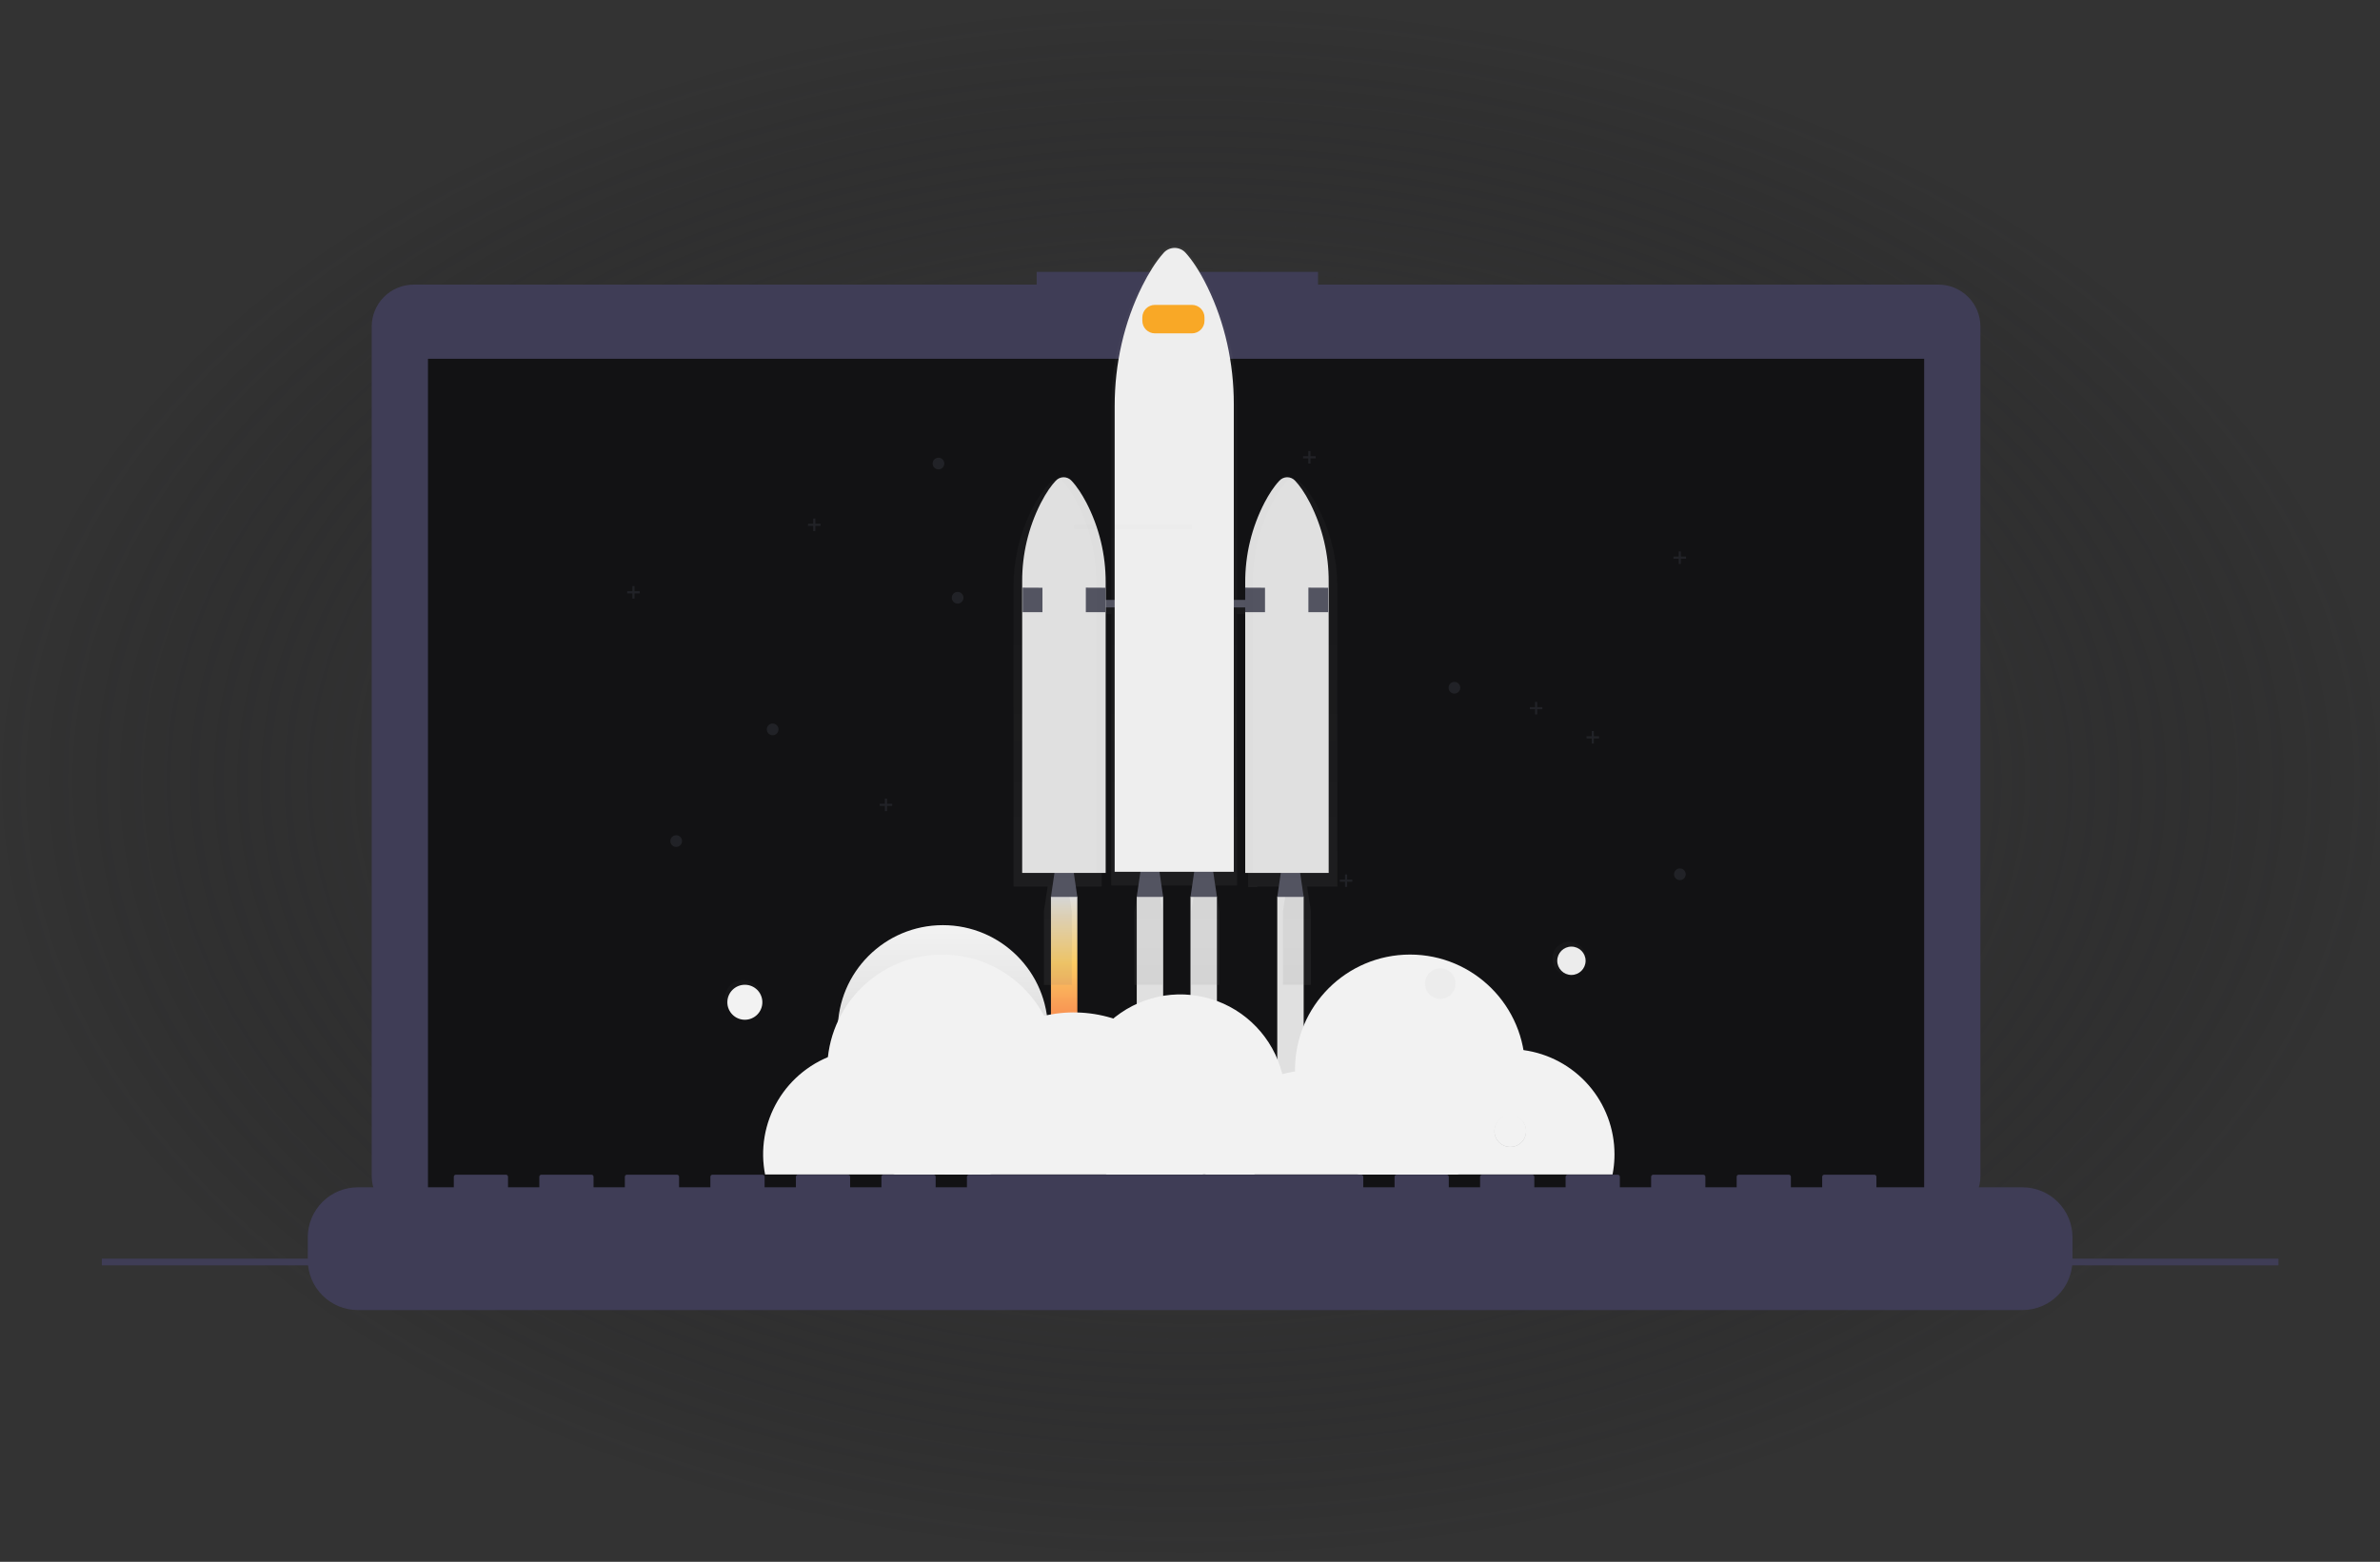 <svg width="998" height="655" viewBox="0 0 998 655" fill="none" xmlns="http://www.w3.org/2000/svg">
<rect x="0" y="0" width="998" height="655" fill="#333333" stroke="none"/>
<ellipse cx="499" cy="327.5" rx="499" ry="327.5" fill="url(#paint0_radial)"/>
<g clip-path="url(#clip0)">
<!--laptop-->
<path d="M812.85 119.362H552.681V114H434.71V119.362H173.468C171.157 119.362 168.868 119.818 166.733 120.702C164.598 121.586 162.658 122.883 161.024 124.517C159.39 126.151 158.093 128.091 157.209 130.226C156.324 132.361 155.869 134.65 155.869 136.961V493.213C155.869 497.88 157.723 502.357 161.024 505.657C164.324 508.957 168.8 510.812 173.468 510.812H812.85C815.162 510.812 817.45 510.356 819.585 509.472C821.72 508.588 823.66 507.291 825.295 505.657C826.929 504.023 828.225 502.083 829.109 499.948C829.994 497.813 830.449 495.524 830.449 493.213V136.961C830.449 134.65 829.994 132.361 829.109 130.226C828.225 128.091 826.929 126.151 825.295 124.517C823.66 122.883 821.72 121.586 819.585 120.702C817.45 119.818 815.162 119.362 812.85 119.362Z" fill="#3F3D56"/>
<path d="M806.855 150.464H179.464V504.377H806.855V150.464Z" fill="#121214"/>
<path d="M848.065 497.942H786.836V493.53C786.836 493.416 786.813 493.302 786.769 493.196C786.725 493.09 786.661 492.993 786.579 492.912C786.498 492.831 786.402 492.766 786.296 492.722C786.189 492.678 786.076 492.656 785.961 492.656H764.968C764.853 492.656 764.739 492.678 764.633 492.722C764.527 492.766 764.431 492.831 764.349 492.912C764.268 492.993 764.204 493.09 764.16 493.196C764.116 493.302 764.093 493.416 764.093 493.53V497.942H750.973V493.53C750.973 493.416 750.95 493.302 750.906 493.196C750.862 493.09 750.798 492.993 750.716 492.912C750.635 492.831 750.539 492.766 750.433 492.722C750.327 492.678 750.213 492.656 750.098 492.656H729.105C728.99 492.656 728.876 492.678 728.77 492.722C728.664 492.766 728.568 492.831 728.487 492.912C728.405 492.993 728.341 493.09 728.297 493.196C728.253 493.302 728.23 493.416 728.23 493.53V497.942H715.11V493.53C715.11 493.416 715.087 493.302 715.043 493.196C714.999 493.09 714.935 492.993 714.854 492.912C714.772 492.831 714.676 492.766 714.57 492.722C714.464 492.678 714.35 492.656 714.235 492.656H693.242C693.127 492.656 693.013 492.678 692.907 492.722C692.801 492.766 692.705 492.831 692.624 492.912C692.542 492.993 692.478 493.09 692.434 493.196C692.39 493.302 692.367 493.416 692.367 493.53V497.942H679.247V493.53C679.247 493.416 679.224 493.302 679.18 493.196C679.136 493.09 679.072 492.993 678.991 492.912C678.909 492.831 678.813 492.766 678.707 492.722C678.601 492.678 678.487 492.656 678.372 492.656H657.379C657.264 492.656 657.151 492.678 657.044 492.722C656.938 492.766 656.842 492.831 656.761 492.912C656.68 492.993 656.615 493.09 656.571 493.196C656.527 493.302 656.505 493.416 656.505 493.53V497.942H643.384V493.53C643.384 493.416 643.361 493.302 643.317 493.196C643.273 493.09 643.209 492.993 643.128 492.912C643.047 492.831 642.95 492.766 642.844 492.722C642.738 492.678 642.624 492.656 642.509 492.656H621.516C621.401 492.656 621.288 492.678 621.182 492.722C621.076 492.766 620.979 492.831 620.898 492.912C620.817 492.993 620.752 493.09 620.708 493.196C620.664 493.302 620.642 493.416 620.642 493.53V497.942H607.521V493.53C607.521 493.416 607.498 493.302 607.455 493.196C607.411 493.09 607.346 492.993 607.265 492.912C607.184 492.831 607.087 492.766 606.981 492.722C606.875 492.678 606.761 492.656 606.646 492.656H585.654C585.539 492.656 585.425 492.678 585.319 492.722C585.213 492.766 585.116 492.831 585.035 492.912C584.954 492.993 584.889 493.09 584.845 493.196C584.801 493.302 584.779 493.416 584.779 493.53V497.942H571.658V493.53C571.658 493.416 571.636 493.302 571.592 493.196C571.548 493.09 571.483 492.993 571.402 492.912C571.321 492.831 571.224 492.766 571.118 492.722C571.012 492.678 570.898 492.656 570.784 492.656H406.339C406.224 492.656 406.11 492.678 406.004 492.722C405.898 492.766 405.802 492.831 405.721 492.912C405.639 492.993 405.575 493.09 405.531 493.196C405.487 493.302 405.464 493.416 405.464 493.53V497.942H392.344V493.53C392.344 493.416 392.321 493.302 392.277 493.196C392.233 493.09 392.169 492.993 392.088 492.912C392.006 492.831 391.91 492.766 391.804 492.722C391.698 492.678 391.584 492.656 391.469 492.656H370.476C370.361 492.656 370.248 492.678 370.141 492.722C370.035 492.766 369.939 492.831 369.858 492.912C369.776 492.993 369.712 493.09 369.668 493.196C369.624 493.302 369.601 493.416 369.601 493.53V497.942H356.481V493.53C356.481 493.416 356.458 493.302 356.414 493.196C356.37 493.09 356.306 492.993 356.225 492.912C356.143 492.831 356.047 492.766 355.941 492.722C355.835 492.678 355.721 492.656 355.606 492.656H334.613C334.498 492.656 334.385 492.678 334.279 492.722C334.172 492.766 334.076 492.831 333.995 492.912C333.914 492.993 333.849 493.09 333.805 493.196C333.761 493.302 333.739 493.416 333.739 493.53V497.942H320.618V493.53C320.618 493.416 320.595 493.302 320.551 493.196C320.507 493.09 320.443 492.993 320.362 492.912C320.281 492.831 320.184 492.766 320.078 492.722C319.972 492.678 319.858 492.656 319.743 492.656H298.75C298.636 492.656 298.522 492.678 298.416 492.722C298.31 492.766 298.213 492.831 298.132 492.912C298.051 492.993 297.986 493.09 297.942 493.196C297.898 493.302 297.876 493.416 297.876 493.53V497.942H284.755V493.53C284.755 493.416 284.733 493.302 284.689 493.196C284.645 493.09 284.58 492.993 284.499 492.912C284.418 492.831 284.321 492.766 284.215 492.722C284.109 492.678 283.995 492.656 283.88 492.656H262.887C262.773 492.656 262.659 492.678 262.553 492.722C262.447 492.766 262.35 492.831 262.269 492.912C262.188 492.993 262.123 493.09 262.079 493.196C262.035 493.302 262.013 493.416 262.013 493.53V497.942H248.892V493.53C248.892 493.416 248.87 493.302 248.826 493.196C248.782 493.09 248.717 492.993 248.636 492.912C248.555 492.831 248.458 492.766 248.352 492.722C248.246 492.678 248.132 492.656 248.018 492.656H227.025C226.91 492.656 226.796 492.678 226.69 492.722C226.584 492.766 226.487 492.831 226.406 492.912C226.325 492.993 226.26 493.09 226.217 493.196C226.173 493.302 226.15 493.416 226.15 493.53V497.942H213.029V493.53C213.029 493.416 213.007 493.302 212.963 493.196C212.919 493.09 212.854 492.993 212.773 492.912C212.692 492.831 212.596 492.766 212.489 492.722C212.383 492.678 212.27 492.656 212.155 492.656H191.162C191.047 492.656 190.933 492.678 190.827 492.722C190.721 492.766 190.624 492.831 190.543 492.912C190.462 492.993 190.398 493.09 190.354 493.196C190.31 493.302 190.287 493.416 190.287 493.53V497.942H150.051C144.483 497.942 139.143 500.154 135.206 504.091C131.269 508.028 129.058 513.367 129.058 518.935V528.427C129.058 533.995 131.27 539.335 135.206 543.272C139.143 547.209 144.483 549.42 150.051 549.42H848.065C853.632 549.42 858.972 547.209 862.909 543.272C866.846 539.335 869.058 533.995 869.058 528.427V518.935C869.058 513.367 866.846 508.028 862.909 504.091C858.972 500.154 853.633 497.942 848.065 497.942Z" fill="#3F3D56"/>
<path d="M955.404 527.884H42.711V530.669H955.404V527.884Z" fill="#3F3D56"/>
<!--fim laptop-->
</g>
<path d="M451.76 376H440.688V466.05H451.76V376Z" fill="url(#paint1_linear)"/>
<path d="M487.743 376H476.672V466.05H487.743V376Z" fill="url(#paint2_linear)"/>
<path d="M510.285 376H499.213V466.05H510.285V376Z" fill="url(#paint3_linear)"/>
<path d="M546.666 376H535.595V466.05H546.666V376Z" fill="url(#paint4_linear)"/>
<g opacity="0.7">
<path opacity="0.7" d="M560.771 246.305C560.809 234.612 558.01 223.085 552.612 212.712C550.05 207.841 547.713 204.813 545.894 202.955C545.208 202.228 544.312 201.733 543.331 201.539C542.35 201.346 541.334 201.463 540.423 201.876C539.695 202.133 539.037 202.557 538.503 203.114C536.07 205.633 533.872 208.964 531.952 212.51C526.274 223.126 523.327 234.987 523.376 247.025V254.253H518.741V170.269C518.741 152.666 514.801 135.298 507.084 119.879C503.427 112.579 500.091 108.044 497.524 105.256C496.902 104.547 496.136 103.979 495.277 103.59C494.418 103.201 493.486 103 492.542 103C491.599 103 490.667 103.201 489.808 103.59C488.949 103.979 488.183 104.547 487.561 105.256C484.087 109.033 480.953 114.024 478.212 119.332C470.097 135.068 465.975 152.925 465.975 171.051V254.253H461.968V246.68C462.017 234.641 459.07 222.78 453.392 212.165C451.472 208.623 449.274 205.293 446.841 202.768C446.141 202.031 445.224 201.535 444.223 201.352C443.223 201.169 442.19 201.309 441.274 201.751L441.442 201.842C440.854 202.102 440.323 202.473 439.878 202.936C438.078 204.794 435.741 207.822 433.159 212.693C427.761 223.066 424.962 234.593 425 246.286V371.849H439.302L437.742 382.172V413.035H449.432V382.172L447.873 371.849H461.968V257.502H465.975V371.336H477.397L475.755 382.167V413.035H487.451V382.172L485.809 371.34H501.2L499.559 382.172V413.035H511.254V382.172L509.613 371.34H518.731V257.502H523.367V372.022H527.125V371.849H539.549L537.99 382.172V413.035H549.685V382.172L548.125 371.849H560.771V246.305Z" fill="url(#paint5_linear)"/>
</g>
<path d="M451.76 376.154H440.688L442.666 362.712H449.783L451.76 376.154Z" fill="#535461"/>
<g opacity="0.1">
<path opacity="0.1" d="M442.114 368.048H450.335L449.783 364.291H442.666L442.114 368.048Z" fill="black"/>
</g>
<path d="M546.666 376.154H535.595L537.572 362.712H544.689L546.666 376.154Z" fill="#535461"/>
<g opacity="0.1">
<path opacity="0.1" d="M537.02 368.048H545.241L544.689 364.291H537.572L537.02 368.048Z" fill="black"/>
</g>
<path d="M487.748 376.154H476.672L478.649 362.712H485.771L487.748 376.154Z" fill="#535461"/>
<g opacity="0.1">
<path opacity="0.1" d="M478.097 368.048H486.323L485.771 364.291H478.649L478.097 368.048Z" fill="black"/>
</g>
<path d="M510.285 376.154H499.213L501.19 362.712H508.307L510.285 376.154Z" fill="#535461"/>
<g opacity="0.1">
<path opacity="0.1" d="M500.638 368.048H508.864L508.307 364.291H501.19L500.638 368.048Z" fill="black"/>
</g>
<path d="M530.849 251.589H451.76V254.752H530.849V251.589Z" fill="#535461"/>
<path d="M543.077 201.617C542.659 201.155 542.149 200.787 541.58 200.534C541.011 200.282 540.395 200.151 539.772 200.151C539.15 200.151 538.534 200.282 537.965 200.534C537.396 200.787 536.886 201.155 536.468 201.617C534.165 204.069 532.087 207.313 530.268 210.764C524.886 221.14 522.101 232.668 522.153 244.357V366.105H557.152V243.853C557.196 232.484 554.547 221.267 549.421 211.119C546.993 206.377 544.78 203.426 543.077 201.617Z" fill="#E0E0E0"/>
<path d="M442.714 201.617C443.132 201.155 443.642 200.787 444.211 200.534C444.78 200.282 445.395 200.151 446.018 200.151C446.64 200.151 447.256 200.282 447.825 200.534C448.394 200.787 448.904 201.155 449.322 201.617C451.626 204.069 453.704 207.313 455.522 210.764C460.905 221.14 463.689 232.668 463.638 244.357V366.105H428.628V243.853C428.584 232.484 431.234 221.267 436.36 211.119C438.783 206.377 440.996 203.426 442.714 201.617Z" fill="#E0E0E0"/>
<path d="M428.825 246.449L437.128 246.488V256.729H428.825V246.449Z" fill="#535461"/>
<path d="M455.321 246.449L463.623 246.488V256.729H455.321V246.449Z" fill="#535461"/>
<path d="M522.148 246.449L530.455 246.488V256.729H522.148V246.449Z" fill="#535461"/>
<path d="M548.644 246.449L556.951 246.488V256.729H548.644V246.449Z" fill="#535461"/>
<g opacity="0.1">
<path opacity="0.1" d="M455.508 210.605C453.694 207.155 451.611 203.911 449.308 201.458C448.657 200.739 447.788 200.253 446.835 200.074C445.882 199.894 444.896 200.032 444.029 200.465C444.529 200.714 444.98 201.051 445.363 201.458C447.666 203.911 449.744 207.155 451.563 210.605C456.946 220.982 459.73 232.509 459.678 244.199V365.937H463.633V244.213C463.684 232.518 460.896 220.985 455.508 210.605Z" fill="black"/>
</g>
<g opacity="0.1">
<path opacity="0.1" d="M533.416 210.941C535.23 207.491 537.313 204.246 539.617 201.794C540.048 201.33 540.569 200.958 541.147 200.7C540.292 200.325 539.34 200.229 538.427 200.426C537.514 200.622 536.686 201.101 536.06 201.794C533.757 204.246 531.679 207.491 529.86 210.941C524.478 221.318 521.693 232.845 521.745 244.535V366.273H525.306V244.554C525.249 232.858 528.033 221.324 533.416 210.941Z" fill="black"/>
</g>
<path d="M497.279 106.163C496.701 105.476 495.979 104.923 495.165 104.544C494.35 104.165 493.462 103.968 492.564 103.968C491.666 103.968 490.778 104.165 489.964 104.544C489.149 104.923 488.427 105.476 487.849 106.163C484.562 109.839 481.61 114.701 479 119.874C471.321 135.202 467.415 152.599 467.415 170.24V365.605H517.368V169.453C517.368 152.311 513.639 135.38 506.33 120.402C502.87 113.295 499.712 108.879 497.279 106.163Z" fill="#EEEEEE"/>
<path d="M499.799 127.865H484.293C481.377 127.865 479.014 130.228 479.014 133.143V134.53C479.014 137.446 481.377 139.809 484.293 139.809H499.799C502.714 139.809 505.078 137.446 505.078 134.53V133.143C505.078 130.228 502.714 127.865 499.799 127.865Z" fill="#F9A826"/>
<g clip-path="url(#clip1)">
<g opacity="0.7">
<path opacity="0.7" d="M638.877 440.416C636.891 428.442 630.466 417.657 620.883 410.21C611.3 402.762 599.263 399.199 587.17 400.231C575.077 401.263 563.817 406.814 555.634 415.778C547.452 424.741 542.947 436.459 543.019 448.596C543.019 448.834 543.019 449.066 543.019 449.305C541.234 449.575 539.467 449.954 537.728 450.439C535.501 441.569 530.572 433.612 523.622 427.668C516.672 421.725 508.047 418.089 498.939 417.264C489.832 416.44 480.694 418.467 472.79 423.066C464.886 427.665 458.607 434.608 454.823 442.933C450.923 441.428 446.827 440.492 442.661 440.154C441.996 436.381 440.882 432.702 439.341 429.195C438.618 418.129 433.749 407.742 425.706 400.107C417.664 392.473 407.038 388.151 395.949 388.004C384.861 387.857 374.124 391.896 365.882 399.316C357.64 406.735 352.499 416.989 351.483 428.032C349.2 432.866 347.742 438.048 347.169 443.363C337.077 447.562 328.903 455.358 324.232 465.24C319.56 475.122 318.724 486.387 321.885 496.85H675.12C676.962 490.747 677.458 484.317 676.575 478.004C675.692 471.69 673.451 465.643 670.006 460.279C666.561 454.915 661.995 450.362 656.621 446.933C651.247 443.503 645.193 441.28 638.877 440.416Z" fill="url(#paint6_linear)"/>
</g>
<!--Nuvem-->
<path d="M395.359 476.147C419.7 476.147 439.433 456.415 439.433 432.074C439.433 407.732 419.7 388 395.359 388C371.018 388 351.286 407.732 351.286 432.074C351.286 456.415 371.018 476.147 395.359 476.147Z" fill="url(#paint7_linear)"/>
<path d="M395.141 496.862C421.795 496.862 443.403 475.254 443.403 448.6C443.403 421.946 421.795 400.339 395.141 400.339C368.487 400.339 346.88 421.946 346.88 448.6C346.88 475.254 368.487 496.862 395.141 496.862Z" fill="url(#paint8_linear)"/>
<path d="M591.273 496.862C617.927 496.862 639.535 475.254 639.535 448.6C639.535 421.946 617.927 400.339 591.273 400.339C564.619 400.339 543.012 421.946 543.012 448.6C543.012 475.254 564.619 496.862 591.273 496.862Z" fill="url(#paint9_linear)"/>
<path d="M588.846 496.862C613.188 496.862 632.92 477.129 632.92 452.788C632.92 428.447 613.188 408.714 588.846 408.714C564.505 408.714 544.773 428.447 544.773 452.788C544.773 477.129 564.505 496.862 588.846 496.862Z" fill="url(#paint10_linear)"/>
<path d="M539.042 461.164C539.049 468.133 537.4 475.005 534.231 481.212C531.062 487.42 526.464 492.786 520.815 496.868H469.116C462.997 492.445 458.116 486.525 454.941 479.675C451.766 472.826 450.403 465.275 450.982 457.747C451.562 450.22 454.065 442.967 458.252 436.684C462.438 430.401 468.168 425.298 474.892 421.865C481.616 418.431 489.109 416.781 496.653 417.074C504.198 417.367 511.541 419.592 517.978 423.536C524.416 427.48 529.733 433.012 533.421 439.6C537.108 446.189 539.041 453.614 539.036 461.164H539.042Z" fill="url(#paint11_linear)"/>
<path d="M593.7 492.898C593.7 494.217 593.641 495.523 593.524 496.814C593.529 496.831 593.529 496.85 593.524 496.868H505.728C505.607 495.561 505.546 494.236 505.546 492.904C505.539 482.358 509.317 472.159 516.194 464.163C523.071 456.166 532.589 450.904 543.018 449.333C545.197 449.005 547.398 448.839 549.602 448.837C550.728 448.837 551.847 448.879 552.954 448.958C560.854 449.562 568.445 452.282 574.93 456.834C581.415 461.385 586.555 467.598 589.809 474.822C589.99 475.221 590.166 475.627 590.329 476.032C592.555 481.377 593.7 487.109 593.7 492.898Z" fill="url(#paint12_linear)"/>
<path d="M677 484.081C677.005 488.411 676.369 492.718 675.112 496.862H590.753C588.713 490.085 588.325 482.918 589.621 475.96C589.694 475.578 589.766 475.191 589.851 474.816C591.975 464.962 597.411 456.134 605.253 449.801C613.095 443.468 622.871 440.014 632.951 440.013C634.336 440.013 635.698 440.074 637.047 440.207C637.653 440.255 638.258 440.328 638.863 440.407C649.426 441.844 659.111 447.061 666.123 455.091C673.135 463.121 676.999 473.42 677 484.081Z" fill="url(#paint13_linear)"/>
<path d="M406.258 496.868C406.403 496.408 406.53 495.948 406.658 495.482C408.664 487.978 408.653 480.077 406.626 472.579C404.598 465.081 400.627 458.251 395.112 452.78C389.598 447.31 382.737 443.392 375.223 441.425C367.709 439.457 359.808 439.509 352.32 441.575C350.567 442.056 348.847 442.65 347.17 443.354C337.077 447.553 328.902 455.35 324.23 465.234C319.559 475.118 318.724 486.385 321.887 496.85H406.258V496.868Z" fill="url(#paint14_linear)"/>
<path d="M503.292 496.614C503.474 496.031 503.634 495.449 503.793 494.859C506.314 485.359 506.3 475.357 503.753 465.863C501.206 456.37 496.217 447.724 489.29 440.798C482.362 433.872 473.743 428.912 464.303 426.421C454.864 423.93 444.939 423.995 435.532 426.611C433.33 427.22 431.168 427.972 429.063 428.863C416.382 434.18 406.113 444.052 400.244 456.565C394.376 469.078 393.326 483.342 397.3 496.591H503.292V496.614Z" fill="url(#paint15_linear)"/>
<!--Fim nuvem-->
<g opacity="0.7">
<path opacity="0.7" d="M603.94 418.925C607.481 418.925 610.352 416.054 610.352 412.513C610.352 408.972 607.481 406.102 603.94 406.102C600.399 406.102 597.529 408.972 597.529 412.513C597.529 416.054 600.399 418.925 603.94 418.925Z" fill="url(#paint16_linear)"/>
</g>
<path d="M658.941 408.882C662.223 408.882 664.882 406.223 664.882 402.941C664.882 399.66 662.223 397 658.941 397C655.66 397 653 399.66 653 402.941C653 406.223 655.66 408.882 658.941 408.882Z" fill="url(#paint17_linear)"/>
<g opacity="0.7">
<path opacity="0.7" d="M657.992 408.984C661.854 408.984 664.984 405.854 664.984 401.992C664.984 398.131 661.854 395 657.992 395C654.131 395 651 398.131 651 401.992C651 405.854 654.131 408.984 657.992 408.984Z" fill="url(#paint18_linear)"/>
</g>
<path d="M633.301 481.02C636.969 481.02 639.943 478.046 639.943 474.378C639.943 470.71 636.969 467.736 633.301 467.736C629.632 467.736 626.659 470.71 626.659 474.378C626.659 478.046 629.632 481.02 633.301 481.02Z" fill="url(#paint19_linear)"/>
<g opacity="0.7">
<path opacity="0.7" d="M311.683 426.367C315.927 426.367 319.367 422.927 319.367 418.683C319.367 414.44 315.927 411 311.683 411C307.44 411 304 414.44 304 418.683C304 422.927 307.44 426.367 311.683 426.367Z" fill="url(#paint20_linear)"/>
</g>
<path d="M312.338 427.676C316.39 427.676 319.676 424.39 319.676 420.338C319.676 416.285 316.39 413 312.338 413C308.285 413 305 416.285 305 420.338C305 424.39 308.285 427.676 312.338 427.676Z" fill="url(#paint21_linear)"/>
<path opacity="0.25" d="M609.881 290.881C611.233 290.881 612.329 289.785 612.329 288.433C612.329 287.082 611.233 285.986 609.881 285.986C608.529 285.986 607.434 287.082 607.434 288.433C607.434 289.785 608.529 290.881 609.881 290.881Z" fill="#535461"/>
<path opacity="0.25" d="M283.545 355.188C284.897 355.188 285.992 354.093 285.992 352.741C285.992 351.389 284.897 350.293 283.545 350.293C282.193 350.293 281.097 351.389 281.097 352.741C281.097 354.093 282.193 355.188 283.545 355.188Z" fill="#535461"/>
<path opacity="0.25" d="M704.423 369.106C705.775 369.106 706.87 368.01 706.87 366.658C706.87 365.306 705.775 364.211 704.423 364.211C703.071 364.211 701.975 365.306 701.975 366.658C701.975 368.01 703.071 369.106 704.423 369.106Z" fill="#535461"/>
<path opacity="0.25" d="M401.563 253.131C402.915 253.131 404.011 252.036 404.011 250.684C404.011 249.332 402.915 248.236 401.563 248.236C400.212 248.236 399.116 249.332 399.116 250.684C399.116 252.036 400.212 253.131 401.563 253.131Z" fill="#535461"/>
<path opacity="0.25" d="M393.525 196.858C394.877 196.858 395.973 195.762 395.973 194.41C395.973 193.058 394.877 191.963 393.525 191.963C392.173 191.963 391.078 193.058 391.078 194.41C391.078 195.762 392.173 196.858 393.525 196.858Z" fill="#535461"/>
<path opacity="0.25" d="M323.996 308.34C325.348 308.34 326.444 307.244 326.444 305.892C326.444 304.541 325.348 303.445 323.996 303.445C322.644 303.445 321.549 304.541 321.549 305.892C321.549 307.244 322.644 308.34 323.996 308.34Z" fill="#535461"/>
<path opacity="0.25" d="M670.527 308.781H668.348V306.607H667.461V308.781H665.282V309.674H667.461V311.848H668.348V309.674H670.527V308.781Z" fill="#535461"/>
<path opacity="0.25" d="M707 233.436H704.821V231.262H703.933V233.436H701.755V234.329H703.933V236.503H704.821V234.329H707V233.436Z" fill="#535461"/>
<path opacity="0.25" d="M551.688 191.343H549.509V189.165H548.621V191.343H546.442V192.231H548.621V194.41H549.509V192.231H551.688V191.343Z" fill="#535461"/>
<path opacity="0.25" d="M646.757 296.549H644.579V294.375H643.691V296.549H641.517V297.441H643.691V299.615H644.579V297.441H646.757V296.549Z" fill="#535461"/>
<path opacity="0.25" d="M567.064 368.899H564.89V366.725H564.002V368.899H561.823V369.792H564.002V371.966H564.89V369.792H567.064V368.899Z" fill="#535461"/>
<path opacity="0.25" d="M344.071 219.653H341.892V217.479H341.004V219.653H338.825V220.541H341.004V222.72H341.892V220.541H344.071V219.653Z" fill="#535461"/>
<path opacity="0.25" d="M268.245 247.968H266.067V245.794H265.179V247.968H263V248.856H265.179V251.034H266.067V248.856H268.245V247.968Z" fill="#535461"/>
<path opacity="0.25" d="M374.127 337.096H371.948V334.917H371.061V337.096H368.887V337.984H371.061V340.163H371.948V337.984H374.127V337.096Z" fill="#535461"/>
<path d="M633.301 481.02C636.969 481.02 639.943 478.046 639.943 474.378C639.943 470.71 636.969 467.736 633.301 467.736C629.632 467.736 626.659 470.71 626.659 474.378C626.659 478.046 629.632 481.02 633.301 481.02Z" fill="url(#paint22_linear)"/>
<g opacity="0.1">
<path opacity="0.1" d="M499.877 219.965H450.447V221.885H499.877V219.965Z" fill="black"/>
</g>
</g>
<defs>
<radialGradient id="paint0_radial" cx="0" cy="0" r="1" gradientUnits="userSpaceOnUse" gradientTransform="translate(499 327.5) rotate(90) scale(327.5 499)">
<stop stop-color="#616161"/>
<stop offset="1" stop-color="#121214" stop-opacity="0"/>
</radialGradient>
<linearGradient id="paint1_linear" x1="446.222" y1="376" x2="446.222" y2="466.064" gradientUnits="userSpaceOnUse">
<stop stop-color="#E0E0E0"/>
<stop offset="0.31" stop-color="#FCCC63"/>
<stop offset="0.77" stop-color="#F55F44"/>
</linearGradient>
<linearGradient id="paint2_linear" x1="5136.53" y1="55954.9" x2="5136.53" y2="61594.7" gradientUnits="userSpaceOnUse">
<stop stop-color="#E0E0E0"/>
<stop offset="0.31" stop-color="#FCCC63"/>
<stop offset="0.77" stop-color="#F55F44"/>
</linearGradient>
<linearGradient id="paint3_linear" x1="5679.1" y1="55954.9" x2="5679.1" y2="61594.7" gradientUnits="userSpaceOnUse">
<stop stop-color="#E0E0E0"/>
<stop offset="0.31" stop-color="#FCCC63"/>
<stop offset="0.77" stop-color="#F55F44"/>
</linearGradient>
<linearGradient id="paint4_linear" x1="6554.81" y1="55954.9" x2="6554.81" y2="61594.7" gradientUnits="userSpaceOnUse">
<stop stop-color="#E0E0E0"/>
<stop offset="0.31" stop-color="#FCCC63"/>
<stop offset="0.77" stop-color="#F55F44"/>
</linearGradient>
<linearGradient id="paint5_linear" x1="492.888" y1="413.035" x2="492.888" y2="103.015" gradientUnits="userSpaceOnUse">
<stop stop-color="#808080" stop-opacity="0.25"/>
<stop offset="0.54" stop-color="#808080" stop-opacity="0.12"/>
<stop offset="1" stop-color="#808080" stop-opacity="0.1"/>
</linearGradient>
<linearGradient id="paint6_linear" x1="207576" y1="91283.4" x2="207576" y2="70900.1" gradientUnits="userSpaceOnUse">
<stop stop-color="#808080" stop-opacity="0.25"/>
<stop offset="0.54" stop-color="#808080" stop-opacity="0.12"/>
<stop offset="1" stop-color="#808080" stop-opacity="0.1"/>
</linearGradient>
<linearGradient id="paint7_linear" x1="395.359" y1="388" x2="395.359" y2="476.147" gradientUnits="userSpaceOnUse">
<stop stop-color="#F2F2F2"/>
<stop offset="0.31" stop-color="#E6E6E6"/>
<stop offset="0.77" stop-color="#CCCCCC"/>
</linearGradient>
<linearGradient id="paint8_linear" x1="26634.9" y1="58981" x2="26634.9" y2="74376.3" gradientUnits="userSpaceOnUse">
<stop stop-color="#F2F2F2"/>
<stop offset="0.31" stop-color="#E6E6E6"/>
<stop offset="0.77" stop-color="#CCCCCC"/>
</linearGradient>
<linearGradient id="paint9_linear" x1="58114" y1="58981" x2="58114" y2="74376.3" gradientUnits="userSpaceOnUse">
<stop stop-color="#F2F2F2"/>
<stop offset="0.31" stop-color="#E6E6E6"/>
<stop offset="0.77" stop-color="#CCCCCC"/>
</linearGradient>
<linearGradient id="paint10_linear" x1="52766.8" y1="55126.2" x2="52766.8" y2="67965.7" gradientUnits="userSpaceOnUse">
<stop stop-color="#F2F2F2"/>
<stop offset="0.31" stop-color="#E6E6E6"/>
<stop offset="0.77" stop-color="#CCCCCC"/>
</linearGradient>
<linearGradient id="paint11_linear" x1="51135.3" y1="56259.2" x2="51135.3" y2="66782.7" gradientUnits="userSpaceOnUse">
<stop stop-color="#F2F2F2"/>
<stop offset="0.31" stop-color="#E6E6E6"/>
<stop offset="0.77" stop-color="#CCCCCC"/>
</linearGradient>
<linearGradient id="paint12_linear" x1="59130.2" y1="36567.5" x2="59130.2" y2="40380.7" gradientUnits="userSpaceOnUse">
<stop stop-color="#F2F2F2"/>
<stop offset="0.31" stop-color="#E6E6E6"/>
<stop offset="0.77" stop-color="#CCCCCC"/>
</linearGradient>
<linearGradient id="paint13_linear" x1="71328.9" y1="42360.7" x2="71328.9" y2="47702.2" gradientUnits="userSpaceOnUse">
<stop stop-color="#F2F2F2"/>
<stop offset="0.31" stop-color="#E6E6E6"/>
<stop offset="0.77" stop-color="#CCCCCC"/>
</linearGradient>
<linearGradient id="paint14_linear" x1="31915.3" y1="42385.2" x2="31915.3" y2="47729.8" gradientUnits="userSpaceOnUse">
<stop stop-color="#F2F2F2"/>
<stop offset="0.31" stop-color="#E6E6E6"/>
<stop offset="0.77" stop-color="#CCCCCC"/>
</linearGradient>
<linearGradient id="paint15_linear" x1="40086.7" y1="53528.3" x2="40086.7" y2="60294.7" gradientUnits="userSpaceOnUse">
<stop stop-color="#F2F2F2"/>
<stop offset="0.31" stop-color="#E6E6E6"/>
<stop offset="0.77" stop-color="#CCCCCC"/>
</linearGradient>
<linearGradient id="paint16_linear" x1="9707.44" y1="8313.22" x2="9707.44" y2="7970.59" gradientUnits="userSpaceOnUse">
<stop stop-color="#808080" stop-opacity="0.25"/>
<stop offset="0.54" stop-color="#808080" stop-opacity="0.12"/>
<stop offset="1" stop-color="#808080" stop-opacity="0.1"/>
</linearGradient>
<linearGradient id="paint17_linear" x1="9094.68" y1="7418.25" x2="9094.68" y2="7712.46" gradientUnits="userSpaceOnUse">
<stop stop-color="#F2F2F2"/>
<stop offset="0.31" stop-color="#E6E6E6"/>
<stop offset="0.77" stop-color="#CCCCCC"/>
</linearGradient>
<linearGradient id="paint18_linear" x1="11441.6" y1="10837.9" x2="11441.6" y2="10430.5" gradientUnits="userSpaceOnUse">
<stop stop-color="#808080" stop-opacity="0.25"/>
<stop offset="0.54" stop-color="#808080" stop-opacity="0.12"/>
<stop offset="1" stop-color="#808080" stop-opacity="0.1"/>
</linearGradient>
<linearGradient id="paint19_linear" x1="633.301" y1="467.736" x2="633.301" y2="481.02" gradientUnits="userSpaceOnUse">
<stop stop-color="#F2F2F2"/>
<stop offset="0.31" stop-color="#E0E0E0"/>
<stop offset="0.77" stop-color="#B3B3B3"/>
</linearGradient>
<linearGradient id="paint20_linear" x1="2580.87" y1="10632.2" x2="2580.87" y2="10140.2" gradientUnits="userSpaceOnUse">
<stop stop-color="#808080" stop-opacity="0.25"/>
<stop offset="0.54" stop-color="#808080" stop-opacity="0.12"/>
<stop offset="1" stop-color="#808080" stop-opacity="0.1"/>
</linearGradient>
<linearGradient id="paint21_linear" x1="2479.48" y1="9715.25" x2="2479.48" y2="10164.2" gradientUnits="userSpaceOnUse">
<stop stop-color="#F2F2F2"/>
<stop offset="0.31" stop-color="#E6E6E6"/>
<stop offset="0.77" stop-color="#CCCCCC"/>
</linearGradient>
<linearGradient id="paint22_linear" x1="10876.6" y1="10010" x2="10876.6" y2="10377.7" gradientUnits="userSpaceOnUse">
<stop stop-color="#F2F2F2"/>
<stop offset="0.31" stop-color="#E6E6E6"/>
<stop offset="0.77" stop-color="#CCCCCC"/>
</linearGradient>
<clipPath id="clip0">
<rect width="941.404" height="435.42" fill="white" transform="translate(14 114)"/>
</clipPath>
<clipPath id="clip1">
<rect width="444" height="369.571" fill="white" transform="translate(263 123)"/>
</clipPath>
</defs>
</svg>

